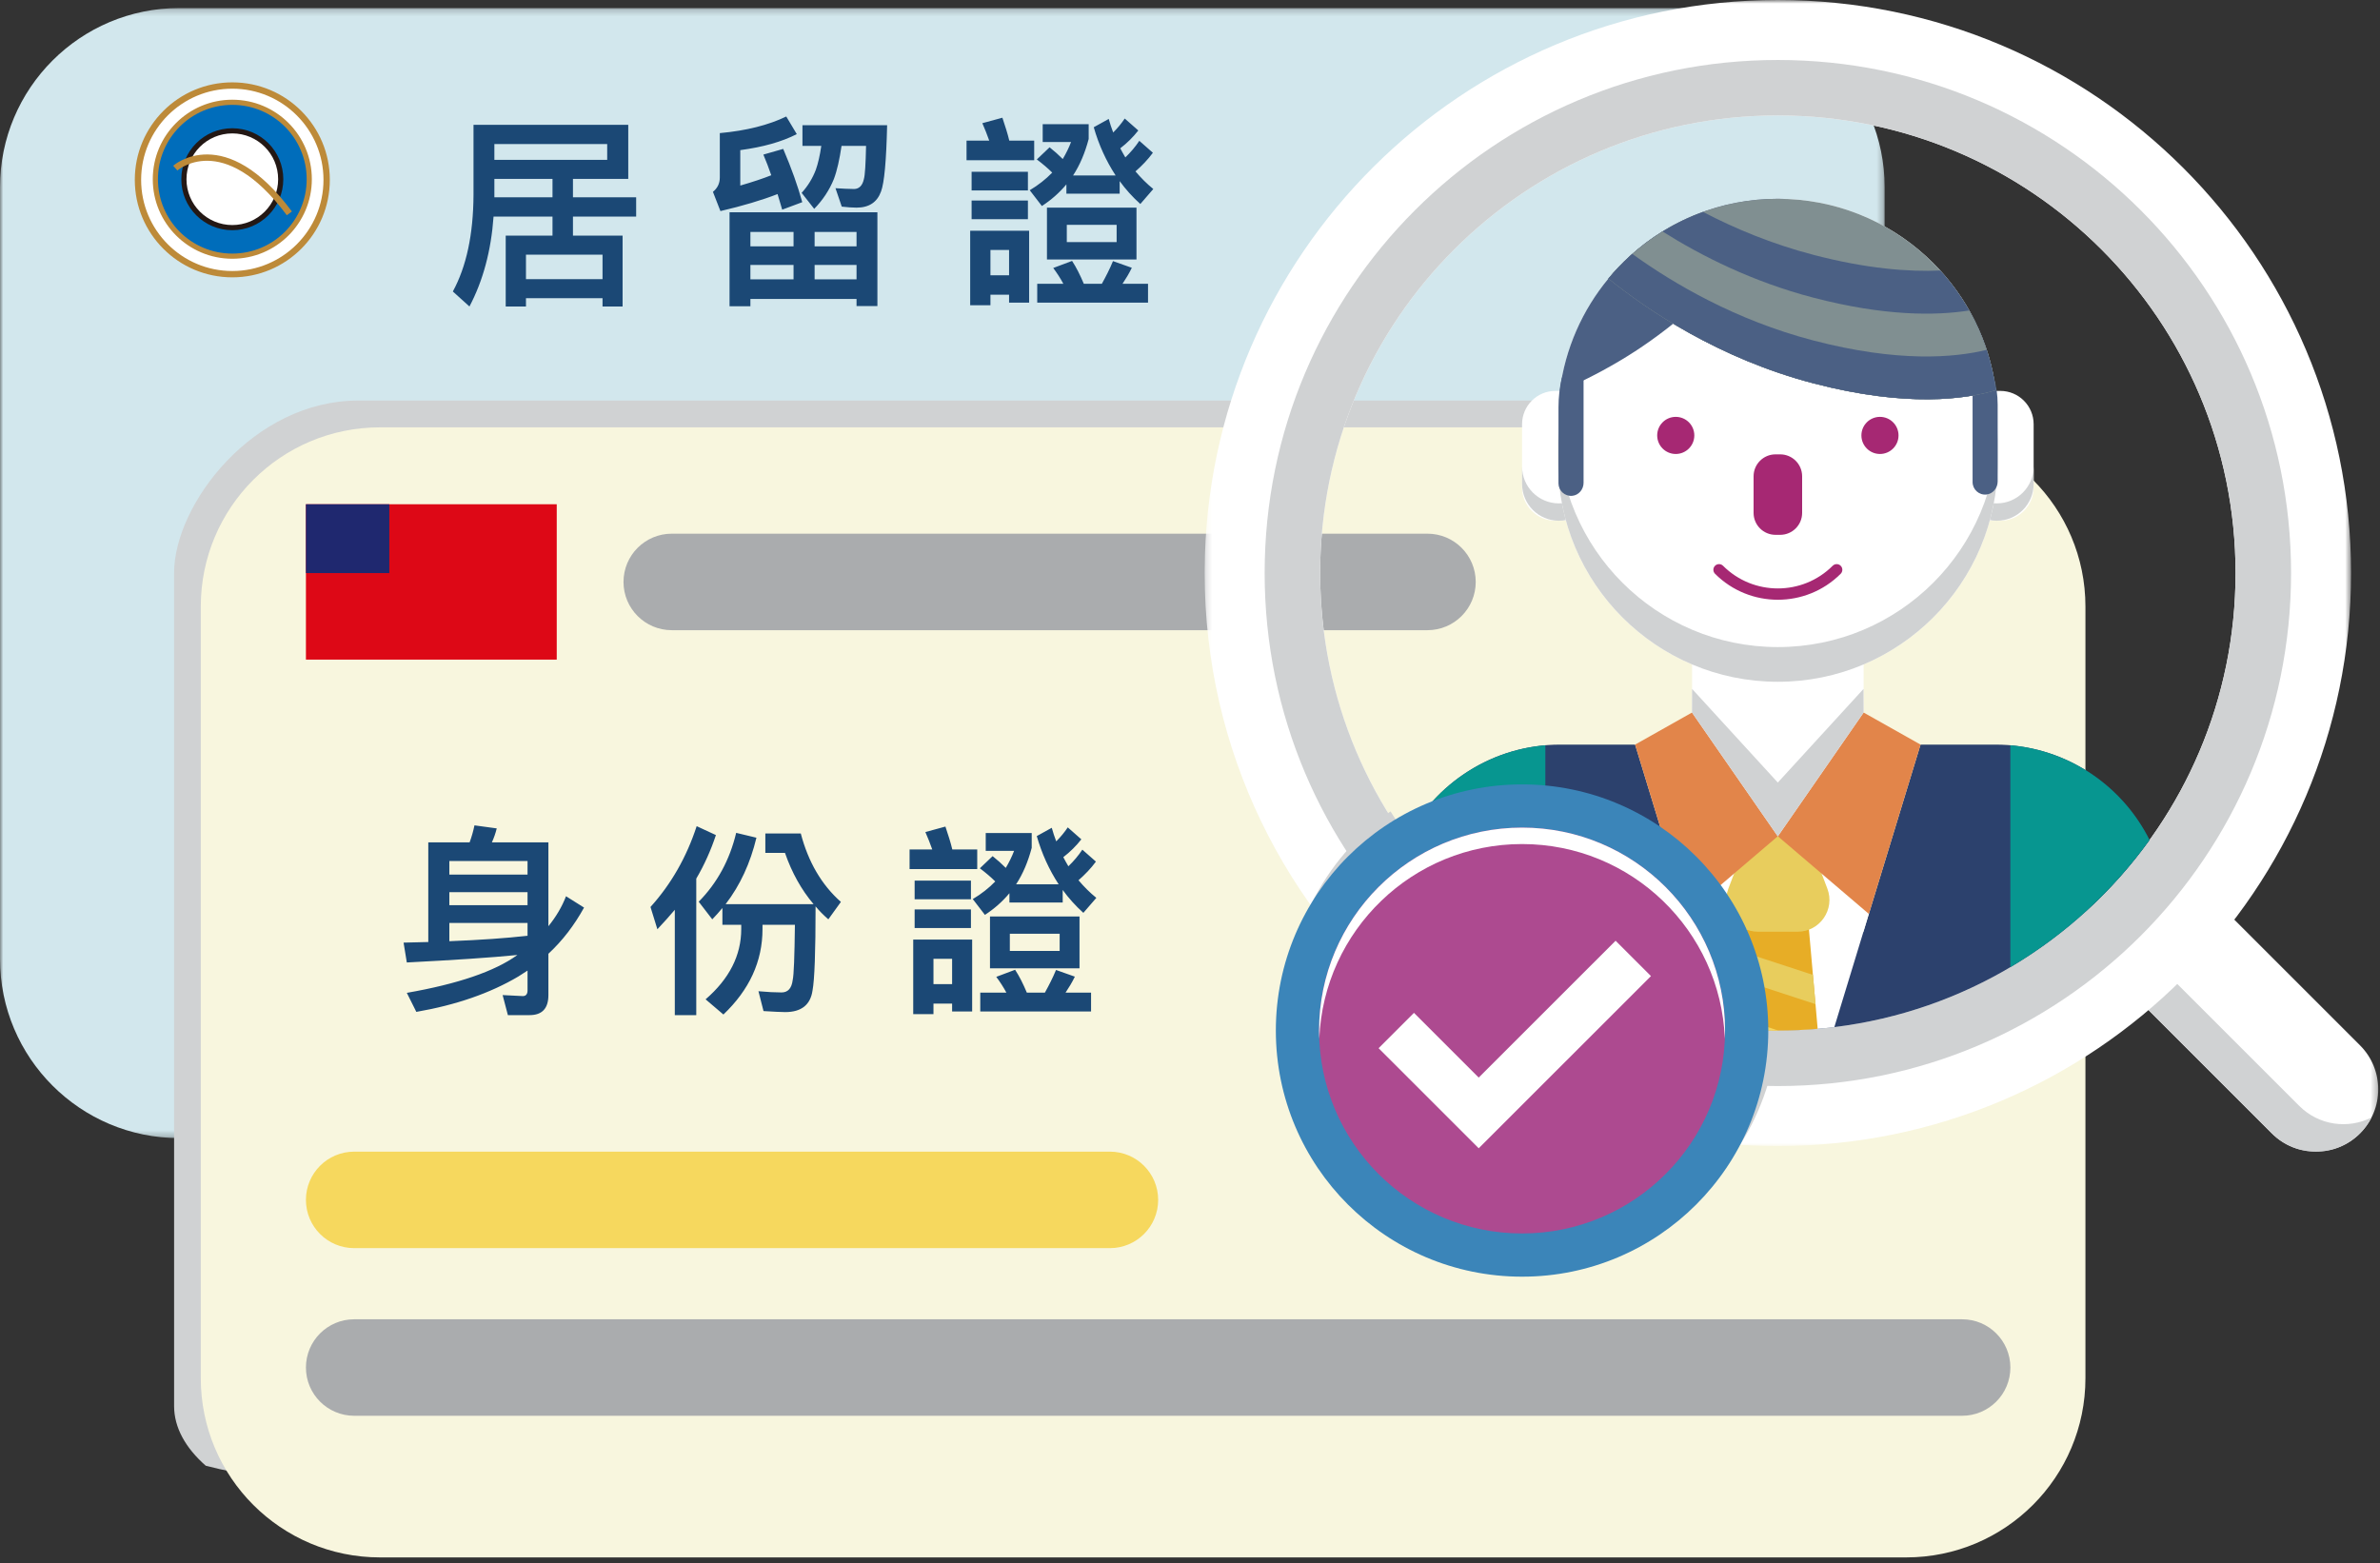 <?xml version="1.0" encoding="UTF-8"?>
<svg width="376px" height="247px" viewBox="0 0 376 247" version="1.1" xmlns="http://www.w3.org/2000/svg" xmlns:xlink="http://www.w3.org/1999/xlink">
    <rect x="0" y="0" width="376" height="247" fill="#333333" stroke="none"/>
    <!-- Generator: Sketch 61.1 (89650) - https://sketch.com -->
    <title>Group 21 outline</title>
    <desc>Created with Sketch.</desc>
    <defs>
        <polygon id="path-1" points="0 0.198 297.743 0.198 297.743 178.751 0 178.751"></polygon>
        <polygon id="path-3" points="0.361 0.539 42.72 0.539 42.72 42.889 0.361 42.889"></polygon>
        <polygon id="path-5" points="0.314 0.927 181.429 0.927 181.429 182.002 0.314 182.002"></polygon>
        <polygon id="path-7" points="0 247.073 375.72 247.073 375.72 1 0 1"></polygon>
    </defs>
    <g id="懶人包" stroke="none" stroke-width="1" fill="none" fill-rule="evenodd">
        <g id="小資振興_懶人包_3000振興" transform="translate(-1136, -1227)">
            <g id="Group-21-outline" transform="translate(1136, 1226)">
                <g id="Group-76">
                    <g id="Group-3" transform="translate(0, 2.073)">
                        <mask id="mask-2" fill="white">
                            <use xlink:href="#path-1"></use>
                        </mask>
                        <g id="Clip-2"></g>
                        <path d="M269.426,178.751 L28.319,178.751 C12.679,178.751 -0,166.072 -0,150.433 L-0,28.516 C-0,12.876 12.679,0.198 28.319,0.198 L269.426,0.198 C285.066,0.198 297.743,12.876 297.743,28.516 L297.743,150.433 C297.743,166.072 285.066,178.751 269.426,178.751" id="Fill-1" fill="#D2E7ED" mask="url(#mask-2)"></path>
                    </g>
                    <path d="M51.605,29.417 C51.605,37.648 44.932,44.321 36.702,44.321 C28.47,44.321 21.797,37.648 21.797,29.417 C21.797,21.186 28.47,14.513 36.702,14.513 C44.932,14.513 51.605,21.186 51.605,29.417" id="Fill-4" fill="#FFFFFF"></path>
                    <path d="M51.605,29.417 C51.605,37.648 44.932,44.321 36.702,44.321 C28.47,44.321 21.797,37.648 21.797,29.417 C21.797,21.186 28.47,14.513 36.702,14.513 C44.932,14.513 51.605,21.186 51.605,29.417 Z" id="Stroke-6" stroke="#BD8A39"></path>
                    <path d="M48.857,29.319 C48.857,36.032 43.415,41.475 36.701,41.475 C29.987,41.475 24.545,36.032 24.545,29.319 C24.545,22.605 29.987,17.163 36.701,17.163 C43.415,17.163 48.857,22.605 48.857,29.319" id="Fill-8" fill="#006DBB"></path>
                    <path d="M48.857,29.319 C48.857,36.032 43.415,41.475 36.701,41.475 C29.987,41.475 24.545,36.032 24.545,29.319 C24.545,22.605 29.987,17.163 36.701,17.163 C43.415,17.163 48.857,22.605 48.857,29.319 Z" id="Stroke-10" stroke="#BD8A39" stroke-width="0.816"></path>
                    <g id="Group-16" transform="translate(29, 21.073)">
                        <path d="M15.35,8.246 C15.35,12.47 11.926,15.894 7.702,15.894 C3.478,15.894 0.053,12.47 0.053,8.246 C0.053,4.022 3.478,0.598 7.702,0.598 C11.926,0.598 15.35,4.022 15.35,8.246" id="Fill-12" fill="#FFFFFF"></path>
                        <path d="M15.35,8.246 C15.35,12.47 11.926,15.894 7.702,15.894 C3.478,15.894 0.053,12.47 0.053,8.246 C0.053,4.022 3.478,0.598 7.702,0.598 C11.926,0.598 15.35,4.022 15.35,8.246 Z" id="Stroke-14" stroke="#231815" stroke-width="0.816"></path>
                    </g>
                    <path d="M27.691,27.564 C27.691,27.564 35.351,20.757 45.712,34.71" id="Stroke-17" stroke="#BD8A39"></path>
                    <path d="M308.902,76.127 L308.902,211.494 C308.902,224.469 287.017,234.988 260.019,234.988 L52.133,234.988 C45.018,234.988 38.336,234.117 32.503,232.585 C29.317,229.782 27.504,226.57 27.504,223.15 L27.504,91.538 C27.504,80.662 40.032,64.289 56.59,64.289 L284.272,64.289 C291.387,64.289 298.07,65.161 303.903,66.692 C307.089,69.495 308.902,72.707 308.902,76.127" id="Fill-19" fill="#D0D2D3"></path>
                    <path d="M301.146,247.073 L60.038,247.073 C44.398,247.073 31.721,234.395 31.721,218.755 L31.721,96.839 C31.721,81.199 44.398,68.52 60.038,68.52 L301.146,68.52 C316.786,68.52 329.464,81.199 329.464,96.839 L329.464,218.755 C329.464,234.395 316.786,247.073 301.146,247.073" id="Fill-21" fill="#F8F6DE"></path>
                    <path d="M175.347,198.208 L55.955,198.208 C51.745,198.208 48.332,194.795 48.332,190.585 C48.332,186.375 51.745,182.962 55.955,182.962 L175.347,182.962 C179.557,182.962 182.97,186.375 182.97,190.585 C182.97,194.795 179.557,198.208 175.347,198.208" id="Fill-23" fill="#F6D85E"></path>
                    <path d="M225.517,100.57 L106.126,100.57 C101.916,100.57 98.503,97.156 98.503,92.947 C98.503,88.737 101.916,85.323 106.126,85.323 L225.517,85.323 C229.727,85.323 233.14,88.737 233.14,92.947 C233.14,97.156 229.727,100.57 225.517,100.57" id="Fill-25" fill="#AAACAE"></path>
                    <path d="M309.983,224.694 L55.955,224.694 C51.745,224.694 48.332,221.281 48.332,217.071 C48.332,212.861 51.745,209.448 55.955,209.448 L309.983,209.448 C314.193,209.448 317.606,212.861 317.606,217.071 C317.606,221.281 314.193,224.694 309.983,224.694" id="Fill-27" fill="#AAACAE"></path>
                    <g id="Group-31" transform="translate(333, 140.073)">
                        <mask id="mask-4" fill="white">
                            <use xlink:href="#path-3"></use>
                        </mask>
                        <g id="Clip-30"></g>
                        <path d="M25.914,40.006 L0.361,14.459 L14.284,0.539 L39.837,26.086 C43.682,29.93 43.682,36.162 39.837,40.006 C35.992,43.85 29.759,43.85 25.914,40.006" id="Fill-29" fill="#FFFFFF" mask="url(#mask-4)"></path>
                    </g>
                    <path d="M363.252,175.742 L337.699,150.195 L333.361,154.532 L358.914,180.079 C362.759,183.923 368.992,183.923 372.837,180.079 C373.595,179.321 374.2,178.471 374.659,177.564 C370.965,179.434 366.339,178.828 363.252,175.742" id="Fill-32" fill="#D0D2D3"></path>
                    <g id="Group-36" transform="translate(190, 0.073)">
                        <mask id="mask-6" fill="white">
                            <use xlink:href="#path-5"></use>
                        </mask>
                        <g id="Clip-35"></g>
                        <path d="M90.871,163.757 C75.052,163.757 60.417,158.679 48.512,150.058 C30.365,136.927 18.563,115.574 18.563,91.465 C18.563,89.746 18.622,88.041 18.741,86.35 C21.367,48.81 52.655,19.172 90.871,19.172 C130.806,19.172 163.18,51.539 163.18,91.465 C163.18,131.39 130.806,163.757 90.871,163.757 M90.871,0.927 C41.051,0.927 0.63,41.145 0.318,90.88 C0.314,91.073 0.314,91.271 0.314,91.465 C0.314,119.563 13.116,144.671 33.206,161.277 C48.867,174.222 68.961,182.002 90.871,182.002 C140.886,182.002 181.429,141.468 181.429,91.465 C181.429,41.461 140.886,0.927 90.871,0.927" id="Fill-34" fill="#FFFFFF" mask="url(#mask-6)"></path>
                    </g>
                    <path d="M280.871,163.832 C240.935,163.832 208.561,131.464 208.561,91.538 C208.561,51.61 240.935,19.243 280.871,19.243 C320.807,19.243 353.182,51.61 353.182,91.538 C353.182,131.464 320.807,163.832 280.871,163.832 M280.871,10.477 C236.093,10.477 199.793,46.769 199.793,91.538 C199.793,136.306 236.093,172.599 280.871,172.599 C325.649,172.599 361.95,136.306 361.95,91.538 C361.95,46.769 325.649,10.477 280.871,10.477" id="Fill-37" fill="#D0D2D3"></path>
                    <mask id="mask-8" fill="white">
                        <use xlink:href="#path-7"></use>
                    </mask>
                    <g id="Clip-40"></g>
                    <polygon id="Fill-39" fill="#FFFFFF" mask="url(#mask-8)" points="267.322 133.133 294.42 133.133 294.42 100.255 267.322 100.255"></polygon>
                    <path d="M246.844,83.278 L245.723,83.278 C242.818,83.278 240.462,80.923 240.462,78.017 L240.462,68.026 C240.462,65.12 242.818,62.764 245.723,62.764 L246.844,62.764 C249.749,62.764 252.105,65.12 252.105,68.026 L252.105,78.017 C252.105,80.923 249.749,83.278 246.844,83.278" id="Fill-41" fill="#FFFFFF" mask="url(#mask-8)"></path>
                    <path d="M246.283,80.536 L246.283,80.536 C243.068,80.536 240.462,77.93 240.462,74.716 L240.462,77.457 C240.462,80.672 243.068,83.278 246.283,83.278 C249.498,83.278 252.105,80.672 252.105,77.457 L252.105,74.716 C252.105,77.93 249.498,80.536 246.283,80.536" id="Fill-42" fill="#D0D2D3" mask="url(#mask-8)"></path>
                    <path d="M316.019,83.278 L314.899,83.278 C311.993,83.278 309.637,80.923 309.637,78.017 L309.637,68.026 C309.637,65.12 311.993,62.764 314.899,62.764 L316.019,62.764 C318.925,62.764 321.281,65.12 321.281,68.026 L321.281,78.017 C321.281,80.923 318.925,83.278 316.019,83.278" id="Fill-43" fill="#FFFFFF" mask="url(#mask-8)"></path>
                    <path d="M315.46,80.536 L315.46,80.536 C312.244,80.536 309.638,77.93 309.638,74.716 L309.638,77.457 C309.638,80.672 312.244,83.278 315.46,83.278 C318.675,83.278 321.281,80.672 321.281,77.457 L321.281,74.716 C321.281,77.93 318.675,80.536 315.46,80.536" id="Fill-44" fill="#D0D2D3" mask="url(#mask-8)"></path>
                    <path d="M246.792,60.447 C247.918,54.658 250.483,49.385 254.104,45.013 C255.15,43.745 256.287,42.556 257.502,41.45 C263.671,35.831 271.87,32.41 280.871,32.41 C281.271,32.41 281.674,32.417 282.072,32.434 C282.208,32.434 282.344,32.441 282.476,32.447 C291.43,32.853 299.493,36.647 305.429,42.581 C310.715,47.864 314.305,54.852 315.31,62.647 C315.499,64.115 315.598,65.611 315.598,67.129 L315.598,74.004 C315.598,93.18 300.052,108.722 280.871,108.722 C261.694,108.722 246.146,93.18 246.146,74.004 L246.146,67.129 C246.146,65.654 246.236,64.203 246.416,62.779 L246.792,60.447 Z" id="Fill-45" fill="#FFFFFF" mask="url(#mask-8)"></path>
                    <path d="M280.871,103.239 C261.694,103.239 246.145,87.696 246.145,68.52 L246.145,74.004 C246.145,93.18 261.694,108.722 280.871,108.722 C300.052,108.722 315.598,93.18 315.598,74.004 L315.598,68.52 C315.598,87.696 300.052,103.239 280.871,103.239" id="Fill-46" fill="#D0D2D3" mask="url(#mask-8)"></path>
                    <path d="M246.751,60.649 L250.177,60.649 L250.177,77.286 C250.177,78.321 249.418,79.243 248.388,79.339 C247.205,79.449 246.214,78.524 246.214,77.369 L246.214,65.372 C246.214,63.782 246.395,62.198 246.751,60.649" id="Fill-47" fill="#4B6084" mask="url(#mask-8)"></path>
                    <path d="M315.598,64.938 L315.598,77.078 C315.598,78.113 314.842,79.038 313.812,79.137 C312.63,79.251 311.635,78.325 311.635,77.167 L311.635,60.448 L314.954,60.448 C315.381,61.906 315.598,63.418 315.598,64.938" id="Fill-48" fill="#4B6084" mask="url(#mask-8)"></path>
                    <path d="M282.072,32.434 C278.56,37.914 269.853,49.763 255.752,58.096 C252.358,60.099 249.241,61.628 246.416,62.778 C246.419,62.775 246.419,62.768 246.419,62.765 C247.259,56.066 250.006,49.959 254.104,45.013 C255.15,43.744 256.287,42.557 257.502,41.45 C263.671,35.83 271.87,32.41 280.871,32.41 C281.27,32.41 281.674,32.417 282.072,32.434" id="Fill-49" fill="#4B6084" mask="url(#mask-8)"></path>
                    <path d="M315.31,62.647 C310.583,64.078 301.267,65.428 286.472,61.561 C271.512,57.653 260.159,49.902 254.105,45.013 C255.151,43.745 256.288,42.557 257.502,41.451 C263.671,35.831 271.871,32.411 280.872,32.411 C281.407,32.411 281.945,32.421 282.476,32.448 C291.43,32.854 299.494,36.647 305.429,42.581 C310.715,47.865 314.305,54.852 315.31,62.647" id="Fill-50" fill="#808F91" mask="url(#mask-8)"></path>
                    <path d="M286.472,41.261 C279.921,39.55 274.062,37.102 269.036,34.48 C264.732,36.04 260.823,38.426 257.502,41.45 C256.287,42.557 255.151,43.744 254.105,45.013 C260.159,49.902 271.512,57.653 286.472,61.56 C301.267,65.428 310.583,64.077 315.31,62.647 C314.377,55.408 311.212,48.87 306.534,43.741 C301.503,43.969 294.871,43.456 286.472,41.261" id="Fill-51" fill="#4B6084" mask="url(#mask-8)"></path>
                    <path d="M286.472,48.028 C276.908,45.529 268.82,41.461 262.647,37.572 C260.812,38.706 259.089,40.005 257.502,41.45 C256.287,42.556 255.151,43.745 254.105,45.013 C260.159,49.901 271.512,57.653 286.472,61.56 C301.267,65.427 310.583,64.078 315.31,62.647 C314.726,58.117 313.265,53.864 311.11,50.056 C305.804,50.892 297.724,50.968 286.472,48.028" id="Fill-52" fill="#808F91" mask="url(#mask-8)"></path>
                    <path d="M286.472,54.794 C274.199,51.588 264.357,45.797 257.873,41.12 C257.749,41.23 257.624,41.339 257.502,41.45 C256.287,42.557 255.151,43.744 254.105,45.013 C260.159,49.901 271.512,57.653 286.472,61.56 C301.267,65.427 310.583,64.077 315.31,62.647 C315.028,60.451 314.533,58.323 313.859,56.276 C308.788,57.518 299.88,58.298 286.472,54.794" id="Fill-53" fill="#4B6084" mask="url(#mask-8)"></path>
                    <path d="M281.24,85.504 L280.502,85.504 C278.588,85.504 277.036,83.952 277.036,82.037 L277.036,76.255 C277.036,74.341 278.588,72.789 280.502,72.789 L281.24,72.789 C283.155,72.789 284.707,74.341 284.707,76.255 L284.707,82.037 C284.707,83.952 283.155,85.504 281.24,85.504" id="Fill-54" fill="#A62873" mask="url(#mask-8)"></path>
                    <path d="M339.592,133.726 C328.11,149.681 310.276,160.766 289.795,163.285 C288.922,163.392 288.041,163.482 287.16,163.558 C285.113,163.736 283.044,163.826 280.95,163.83 L280.871,163.83 C278.754,163.83 276.657,163.739 274.583,163.558 C273.695,163.482 272.814,163.392 271.933,163.281 C251.456,160.758 233.626,149.673 222.144,133.718 C226.607,124.785 235.842,118.648 246.503,118.648 L258.318,118.648 L266.478,145.399 L267.339,148.215 L294.393,148.215 L295.249,145.399 L295.253,145.399 L303.414,118.648 L315.229,118.648 C325.894,118.648 335.128,124.785 339.592,133.726" id="Fill-55" fill="#2C416D" mask="url(#mask-8)"></path>
                    <path d="M295.249,145.399 L294.393,148.215 L289.795,163.285 C288.922,163.392 288.041,163.482 287.16,163.557 C285.113,163.735 283.044,163.826 280.95,163.83 L280.871,163.83 C278.754,163.83 276.657,163.739 274.583,163.557 C273.694,163.482 272.813,163.392 271.933,163.281 L267.339,148.215 L266.478,145.399 L273.955,139.022 L273.959,139.022 L280.859,133.133 L287.796,139.045 L295.249,145.399 Z" id="Fill-56" fill="#FFFFFF" mask="url(#mask-8)"></path>
                    <path d="M267.674,69.797 C267.674,71.416 266.362,72.729 264.741,72.729 C263.121,72.729 261.809,71.416 261.809,69.797 C261.809,68.177 263.121,66.865 264.741,66.865 C266.362,66.865 267.674,68.177 267.674,69.797" id="Fill-57" fill="#A62873" mask="url(#mask-8)"></path>
                    <path d="M299.935,69.797 C299.935,71.416 298.622,72.729 297.002,72.729 C295.382,72.729 294.07,71.416 294.07,69.797 C294.07,68.177 295.382,66.865 297.002,66.865 C298.622,66.865 299.935,68.177 299.935,69.797" id="Fill-58" fill="#A62873" mask="url(#mask-8)"></path>
                    <path d="M280.871,95.762 C277.277,95.762 273.683,94.394 270.946,91.658 C270.597,91.308 270.597,90.742 270.946,90.393 C271.295,90.044 271.862,90.044 272.211,90.393 C276.986,95.167 284.756,95.167 289.531,90.393 C289.881,90.044 290.447,90.044 290.797,90.393 C291.145,90.742 291.145,91.308 290.797,91.658 C288.06,94.394 284.466,95.762 280.871,95.762" id="Fill-59" fill="#A62873" mask="url(#mask-8)"></path>
                    <path d="M287.16,163.557 C285.113,163.735 283.044,163.826 280.95,163.829 L280.871,163.829 C278.754,163.829 276.657,163.739 274.583,163.557 L274.737,161.796 L274.737,161.792 L275.259,155.872 L275.44,153.787 L275.44,153.779 L275.638,151.504 L275.93,148.215 L275.958,147.891 L276.309,143.922 L285.433,143.922 L285.785,147.891 L285.812,148.215 L286.413,155.031 L286.413,155.035 L286.82,159.66 L287.16,163.557 Z" id="Fill-60" fill="#E7AD26" mask="url(#mask-8)"></path>
                    <polygon id="Fill-61" fill="#E8CD5D" mask="url(#mask-8)" points="286.819 159.658 275.256 155.872 275.639 151.507 286.412 155.033"></polygon>
                    <path d="M280.95,163.83 L280.871,163.83 C278.754,163.83 276.657,163.739 274.583,163.558 L274.737,161.796 L280.95,163.83 Z" id="Fill-62" fill="#F6D85E" mask="url(#mask-8)"></path>
                    <path d="M283.992,148.214 L277.75,148.214 C274.229,148.214 271.8,144.69 273.053,141.4 L274.968,136.37 C275.71,134.422 277.58,133.132 279.666,133.132 L282.077,133.132 C284.163,133.132 286.032,134.422 286.775,136.37 L288.69,141.4 C289.943,144.69 287.513,148.214 283.992,148.214" id="Fill-63" fill="#E8CD5D" mask="url(#mask-8)"></path>
                    <polygon id="Fill-64" fill="#E2854A" mask="url(#mask-8)" points="303.416 118.65 303.416 118.65 294.421 113.582 280.871 133.133 295.252 145.401"></polygon>
                    <polygon id="Fill-65" fill="#E2854A" mask="url(#mask-8)" points="258.315 118.65 258.315 118.65 267.308 113.582 280.858 133.133 266.478 145.401"></polygon>
                    <polygon id="Fill-66" fill="#D0D2D3" mask="url(#mask-8)" points="294.407 109.849 280.871 124.636 280.858 124.636 267.322 109.849 267.308 113.581 280.858 133.133 280.871 133.133 294.421 113.581"></polygon>
                    <path d="M244.137,118.754 C234.489,119.587 226.273,125.454 222.144,133.718 C227.991,141.843 235.487,148.7 244.137,153.812 L244.137,118.754 Z" id="Fill-67" fill="#079690" mask="url(#mask-8)"></path>
                    <path d="M317.606,118.755 L317.606,153.813 C326.253,148.702 333.747,141.847 339.591,133.726 C335.463,125.457 327.252,119.59 317.606,118.755" id="Fill-68" fill="#079690" mask="url(#mask-8)"></path>
                    <path d="M280.865,163.891 C280.386,170.239 278.363,176.445 274.89,181.902 C248.893,180.003 223.909,166.953 207.627,144.051 C207.514,143.892 207.4,143.732 207.292,143.572 C210.048,138.062 214.162,133.127 219.535,129.308 C219.584,129.274 219.632,129.24 219.682,129.209 C220.565,130.655 221.506,132.08 222.501,133.48 C236.472,153.131 258.466,163.699 280.865,163.891" id="Fill-69" fill="#D0D2D3" mask="url(#mask-8)"></path>
                    <path d="M279.36,163.826 C279.36,185.305 261.945,202.717 240.462,202.717 C218.978,202.717 201.562,185.305 201.562,163.826 C201.562,142.347 218.978,124.935 240.462,124.935 C261.945,124.935 279.36,142.347 279.36,163.826" id="Fill-70" fill="#3B85B9" mask="url(#mask-8)"></path>
                    <path d="M272.53,163.826 C272.53,181.533 258.173,195.888 240.462,195.888 C222.75,195.888 208.392,181.533 208.392,163.826 C208.392,146.118 222.75,131.763 240.462,131.763 C258.173,131.763 272.53,146.118 272.53,163.826" id="Fill-71" fill="#AD4A90" mask="url(#mask-8)"></path>
                    <path d="M240.462,134.361 C257.737,134.361 271.816,148.019 272.498,165.125 C272.515,164.694 272.53,164.261 272.53,163.826 C272.53,146.119 258.173,131.763 240.462,131.763 C222.75,131.763 208.393,146.119 208.393,163.826 C208.393,164.261 208.408,164.694 208.426,165.125 C209.108,148.019 223.186,134.361 240.462,134.361" id="Fill-72" fill="#FFFFFF" mask="url(#mask-8)"></path>
                    <polygon id="Fill-73" fill="#FFFFFF" mask="url(#mask-8)" points="233.611 182.43 217.796 166.618 223.382 161.033 233.611 171.26 255.237 149.638 260.824 155.223"></polygon>
                    <polygon id="Fill-74" fill="#DD0816" mask="url(#mask-8)" points="48.332 105.22 87.955 105.22 87.955 80.673 48.332 80.673"></polygon>
                    <polygon id="Fill-75" fill="#1F286F" mask="url(#mask-8)" points="48.332 91.548 61.504 91.548 61.504 80.673 48.332 80.673"></polygon>
                </g>
                <path d="M83.662,161.392 C85.646,161.392 86.638,160.336 86.638,158.224 L86.638,151.696 C88.878,149.616 90.734,147.184 92.27,144.4 L89.422,142.608 C88.782,144.272 87.854,145.84 86.638,147.344 L86.638,134.096 L77.71,134.096 C78.03,133.392 78.286,132.656 78.478,131.888 L74.958,131.408 C74.766,132.336 74.51,133.232 74.19,134.096 L67.662,134.096 L67.662,149.84 L63.758,149.936 L64.27,153.072 C71.758,152.688 77.582,152.304 81.742,151.888 C78.158,154.48 72.334,156.464 64.27,157.872 L65.774,160.88 C72.046,159.792 77.422,157.936 81.902,155.28 C82.382,154.96 82.862,154.672 83.342,154.352 L83.342,157.488 C83.342,158.064 83.086,158.384 82.606,158.384 L79.406,158.224 L80.238,161.392 L83.662,161.392 Z M83.342,139.184 L70.99,139.184 L70.99,137.04 L83.342,137.04 L83.342,139.184 Z M83.342,144.016 L70.99,144.016 L70.99,141.968 L83.342,141.968 L83.342,144.016 Z M70.99,149.712 L70.99,146.832 L83.342,146.832 L83.342,148.848 C80.014,149.232 75.886,149.52 70.99,149.712 Z M109.999,161.392 L109.999,139.824 C111.279,137.648 112.303,135.344 113.103,132.944 L110.063,131.536 C108.463,136.432 106.031,140.688 102.767,144.304 L103.855,147.824 C104.815,146.8 105.743,145.776 106.607,144.752 L106.607,161.392 L109.999,161.392 Z M114.287,161.296 C118.383,157.392 120.463,152.912 120.463,147.792 L120.463,147.12 L125.583,147.12 C125.519,152.112 125.423,155.024 125.231,155.856 C125.071,157.136 124.495,157.808 123.471,157.808 C122.447,157.808 121.231,157.744 119.823,157.616 L120.623,160.752 C122.223,160.848 123.375,160.912 124.047,160.912 C126.607,160.912 128.047,159.76 128.367,157.488 C128.687,155.792 128.847,151.376 128.847,144.208 C129.423,144.912 130.095,145.584 130.863,146.256 L132.847,143.504 C129.807,140.816 127.695,137.2 126.511,132.688 L120.911,132.688 L120.911,135.76 L124.015,135.76 C125.103,138.896 126.607,141.584 128.527,143.856 L114.639,143.856 C116.943,140.848 118.543,137.36 119.503,133.36 L116.303,132.592 C115.279,136.88 113.295,140.528 110.383,143.472 L112.527,146.256 C113.071,145.68 113.615,145.104 114.127,144.464 L114.127,147.12 L117.103,147.12 L117.103,147.792 C117.103,151.952 115.215,155.664 111.471,158.896 L114.287,161.296 Z M154.385,138.32 L154.385,135.216 L150.449,135.216 C150.193,134.128 149.809,132.944 149.361,131.6 L146.193,132.464 C146.577,133.36 146.961,134.288 147.281,135.216 L143.697,135.216 L143.697,138.32 L154.385,138.32 Z M155.601,145.552 C157.073,144.592 158.353,143.472 159.473,142.128 L159.473,143.6 L167.889,143.6 L167.889,141.616 C168.817,142.896 169.905,144.112 171.153,145.232 L173.201,142.864 C172.177,142.032 171.249,141.104 170.385,140.08 C171.409,139.184 172.337,138.224 173.137,137.136 L170.993,135.248 C170.353,136.208 169.617,137.072 168.785,137.872 C168.497,137.392 168.241,136.912 167.985,136.432 C169.073,135.6 170.001,134.672 170.833,133.616 L168.689,131.728 C168.177,132.496 167.569,133.232 166.865,133.936 C166.609,133.232 166.353,132.528 166.161,131.792 L163.793,133.104 C164.593,135.888 165.745,138.416 167.249,140.72 L160.529,140.72 C161.617,139.056 162.417,137.136 162.993,134.96 L162.993,132.624 L155.729,132.624 L155.729,135.44 L160.209,135.44 C159.857,136.368 159.409,137.264 158.897,138.128 C158.257,137.488 157.585,136.88 156.817,136.272 L154.801,138.192 C155.729,138.896 156.529,139.568 157.233,140.272 C156.209,141.328 155.025,142.256 153.681,143.056 L155.601,145.552 Z M153.393,143.088 L153.393,140.144 L144.497,140.144 L144.497,143.088 L153.393,143.088 Z M153.393,147.632 L153.393,144.688 L144.497,144.688 L144.497,147.632 L153.393,147.632 Z M170.545,154 L170.545,145.808 L156.401,145.808 L156.401,154 L170.545,154 Z M167.409,151.248 L159.537,151.248 L159.537,148.528 L167.409,148.528 L167.409,151.248 Z M147.473,161.232 L147.473,159.568 L150.417,159.568 L150.417,160.816 L153.585,160.816 L153.585,149.456 L144.273,149.456 L144.273,161.232 L147.473,161.232 Z M150.417,156.496 L147.473,156.496 L147.473,152.496 L150.417,152.496 L150.417,156.496 Z M172.369,160.816 L172.369,157.84 L168.337,157.84 C168.849,157.072 169.361,156.24 169.809,155.312 L166.833,154.256 C166.321,155.504 165.713,156.688 165.073,157.84 L162.225,157.84 C161.649,156.464 161.041,155.248 160.369,154.224 L157.393,155.344 C157.969,156.112 158.513,156.944 158.993,157.84 L154.865,157.84 L154.865,160.816 L172.369,160.816 Z" id="身份證" fill="#1B4875" fill-rule="nonzero"></path>
                <path d="M83.094,49.424 L83.094,48.112 L95.19,48.112 L95.19,49.424 L98.358,49.424 L98.358,38.224 L90.518,38.224 L90.518,35.216 L100.502,35.216 L100.502,32.176 L90.518,32.176 L90.518,29.264 L99.254,29.264 L99.254,20.72 L74.806,20.72 L74.806,31.824 C74.774,38.032 73.686,43.12 71.542,47.056 L74.166,49.424 C76.31,45.36 77.59,40.624 77.974,35.216 L87.286,35.216 L87.286,38.224 L79.894,38.224 L79.894,49.424 L83.094,49.424 Z M95.926,26.256 L78.102,26.256 L78.102,23.76 L95.926,23.76 L95.926,26.256 Z M87.286,32.176 L78.102,32.176 L78.102,29.264 L87.286,29.264 L87.286,32.176 Z M95.19,45.104 L83.094,45.104 L83.094,41.232 L95.19,41.232 L95.19,45.104 Z M113.815,34.352 C117.367,33.52 120.375,32.624 122.839,31.664 C123.095,32.464 123.319,33.296 123.575,34.128 L126.743,32.944 C126.039,30.384 125.047,27.6 123.735,24.528 L120.599,25.424 C121.047,26.48 121.463,27.568 121.847,28.688 C120.567,29.2 118.935,29.744 116.951,30.32 L116.951,24.72 C120.535,24.24 123.511,23.408 125.879,22.192 L124.215,19.408 C121.431,20.752 117.943,21.648 113.719,22.032 L113.719,29.04 C113.719,30 113.335,30.736 112.631,31.312 L113.815,34.352 Z M128.631,34 C130.007,32.592 131.031,31.024 131.735,29.296 C132.247,27.952 132.631,26.192 132.951,24.048 L136.823,24.048 C136.759,26.928 136.663,28.688 136.471,29.328 C136.247,30.32 135.735,30.832 134.967,30.864 C134.135,30.864 133.143,30.8 131.991,30.736 L132.983,33.648 C133.847,33.744 134.615,33.808 135.319,33.808 C137.303,33.808 138.583,32.944 139.191,31.248 C139.703,29.904 140.023,26.416 140.151,20.784 L126.775,20.784 L126.775,24.048 L129.751,24.048 C129.527,25.584 129.239,26.832 128.887,27.824 C128.375,29.168 127.639,30.384 126.647,31.472 L128.631,34 Z M118.551,49.392 L118.551,48.24 L135.319,48.24 L135.319,49.36 L138.615,49.36 L138.615,34.544 L115.255,34.544 L115.255,49.392 L118.551,49.392 Z M125.367,39.92 L118.551,39.92 L118.551,37.648 L125.367,37.648 L125.367,39.92 Z M135.319,39.92 L128.695,39.92 L128.695,37.648 L135.319,37.648 L135.319,39.92 Z M125.367,45.136 L118.551,45.136 L118.551,42.864 L125.367,42.864 L125.367,45.136 Z M135.319,45.136 L128.695,45.136 L128.695,42.864 L135.319,42.864 L135.319,45.136 Z M163.385,26.32 L163.385,23.216 L159.449,23.216 C159.193,22.128 158.809,20.944 158.361,19.6 L155.193,20.464 C155.577,21.36 155.961,22.288 156.281,23.216 L152.697,23.216 L152.697,26.32 L163.385,26.32 Z M164.601,33.552 C166.073,32.592 167.353,31.472 168.473,30.128 L168.473,31.6 L176.889,31.6 L176.889,29.616 C177.817,30.896 178.905,32.112 180.153,33.232 L182.201,30.864 C181.177,30.032 180.249,29.104 179.385,28.08 C180.409,27.184 181.337,26.224 182.137,25.136 L179.993,23.248 C179.353,24.208 178.617,25.072 177.785,25.872 C177.497,25.392 177.241,24.912 176.985,24.432 C178.073,23.6 179.001,22.672 179.833,21.616 L177.689,19.728 C177.177,20.496 176.569,21.232 175.865,21.936 C175.609,21.232 175.353,20.528 175.161,19.792 L172.793,21.104 C173.593,23.888 174.745,26.416 176.249,28.72 L169.529,28.72 C170.617,27.056 171.417,25.136 171.993,22.96 L171.993,20.624 L164.729,20.624 L164.729,23.44 L169.209,23.44 C168.857,24.368 168.409,25.264 167.897,26.128 C167.257,25.488 166.585,24.88 165.817,24.272 L163.801,26.192 C164.729,26.896 165.529,27.568 166.233,28.272 C165.209,29.328 164.025,30.256 162.681,31.056 L164.601,33.552 Z M162.393,31.088 L162.393,28.144 L153.497,28.144 L153.497,31.088 L162.393,31.088 Z M162.393,35.632 L162.393,32.688 L153.497,32.688 L153.497,35.632 L162.393,35.632 Z M179.545,42 L179.545,33.808 L165.401,33.808 L165.401,42 L179.545,42 Z M176.409,39.248 L168.537,39.248 L168.537,36.528 L176.409,36.528 L176.409,39.248 Z M156.473,49.232 L156.473,47.568 L159.417,47.568 L159.417,48.816 L162.585,48.816 L162.585,37.456 L153.273,37.456 L153.273,49.232 L156.473,49.232 Z M159.417,44.496 L156.473,44.496 L156.473,40.496 L159.417,40.496 L159.417,44.496 Z M181.369,48.816 L181.369,45.84 L177.337,45.84 C177.849,45.072 178.361,44.24 178.809,43.312 L175.833,42.256 C175.321,43.504 174.713,44.688 174.073,45.84 L171.225,45.84 C170.649,44.464 170.041,43.248 169.369,42.224 L166.393,43.344 C166.969,44.112 167.513,44.944 167.993,45.84 L163.865,45.84 L163.865,48.816 L181.369,48.816 Z" id="居留證" fill="#1B4875" fill-rule="nonzero"></path>
            </g>
        </g>
    </g>
</svg>